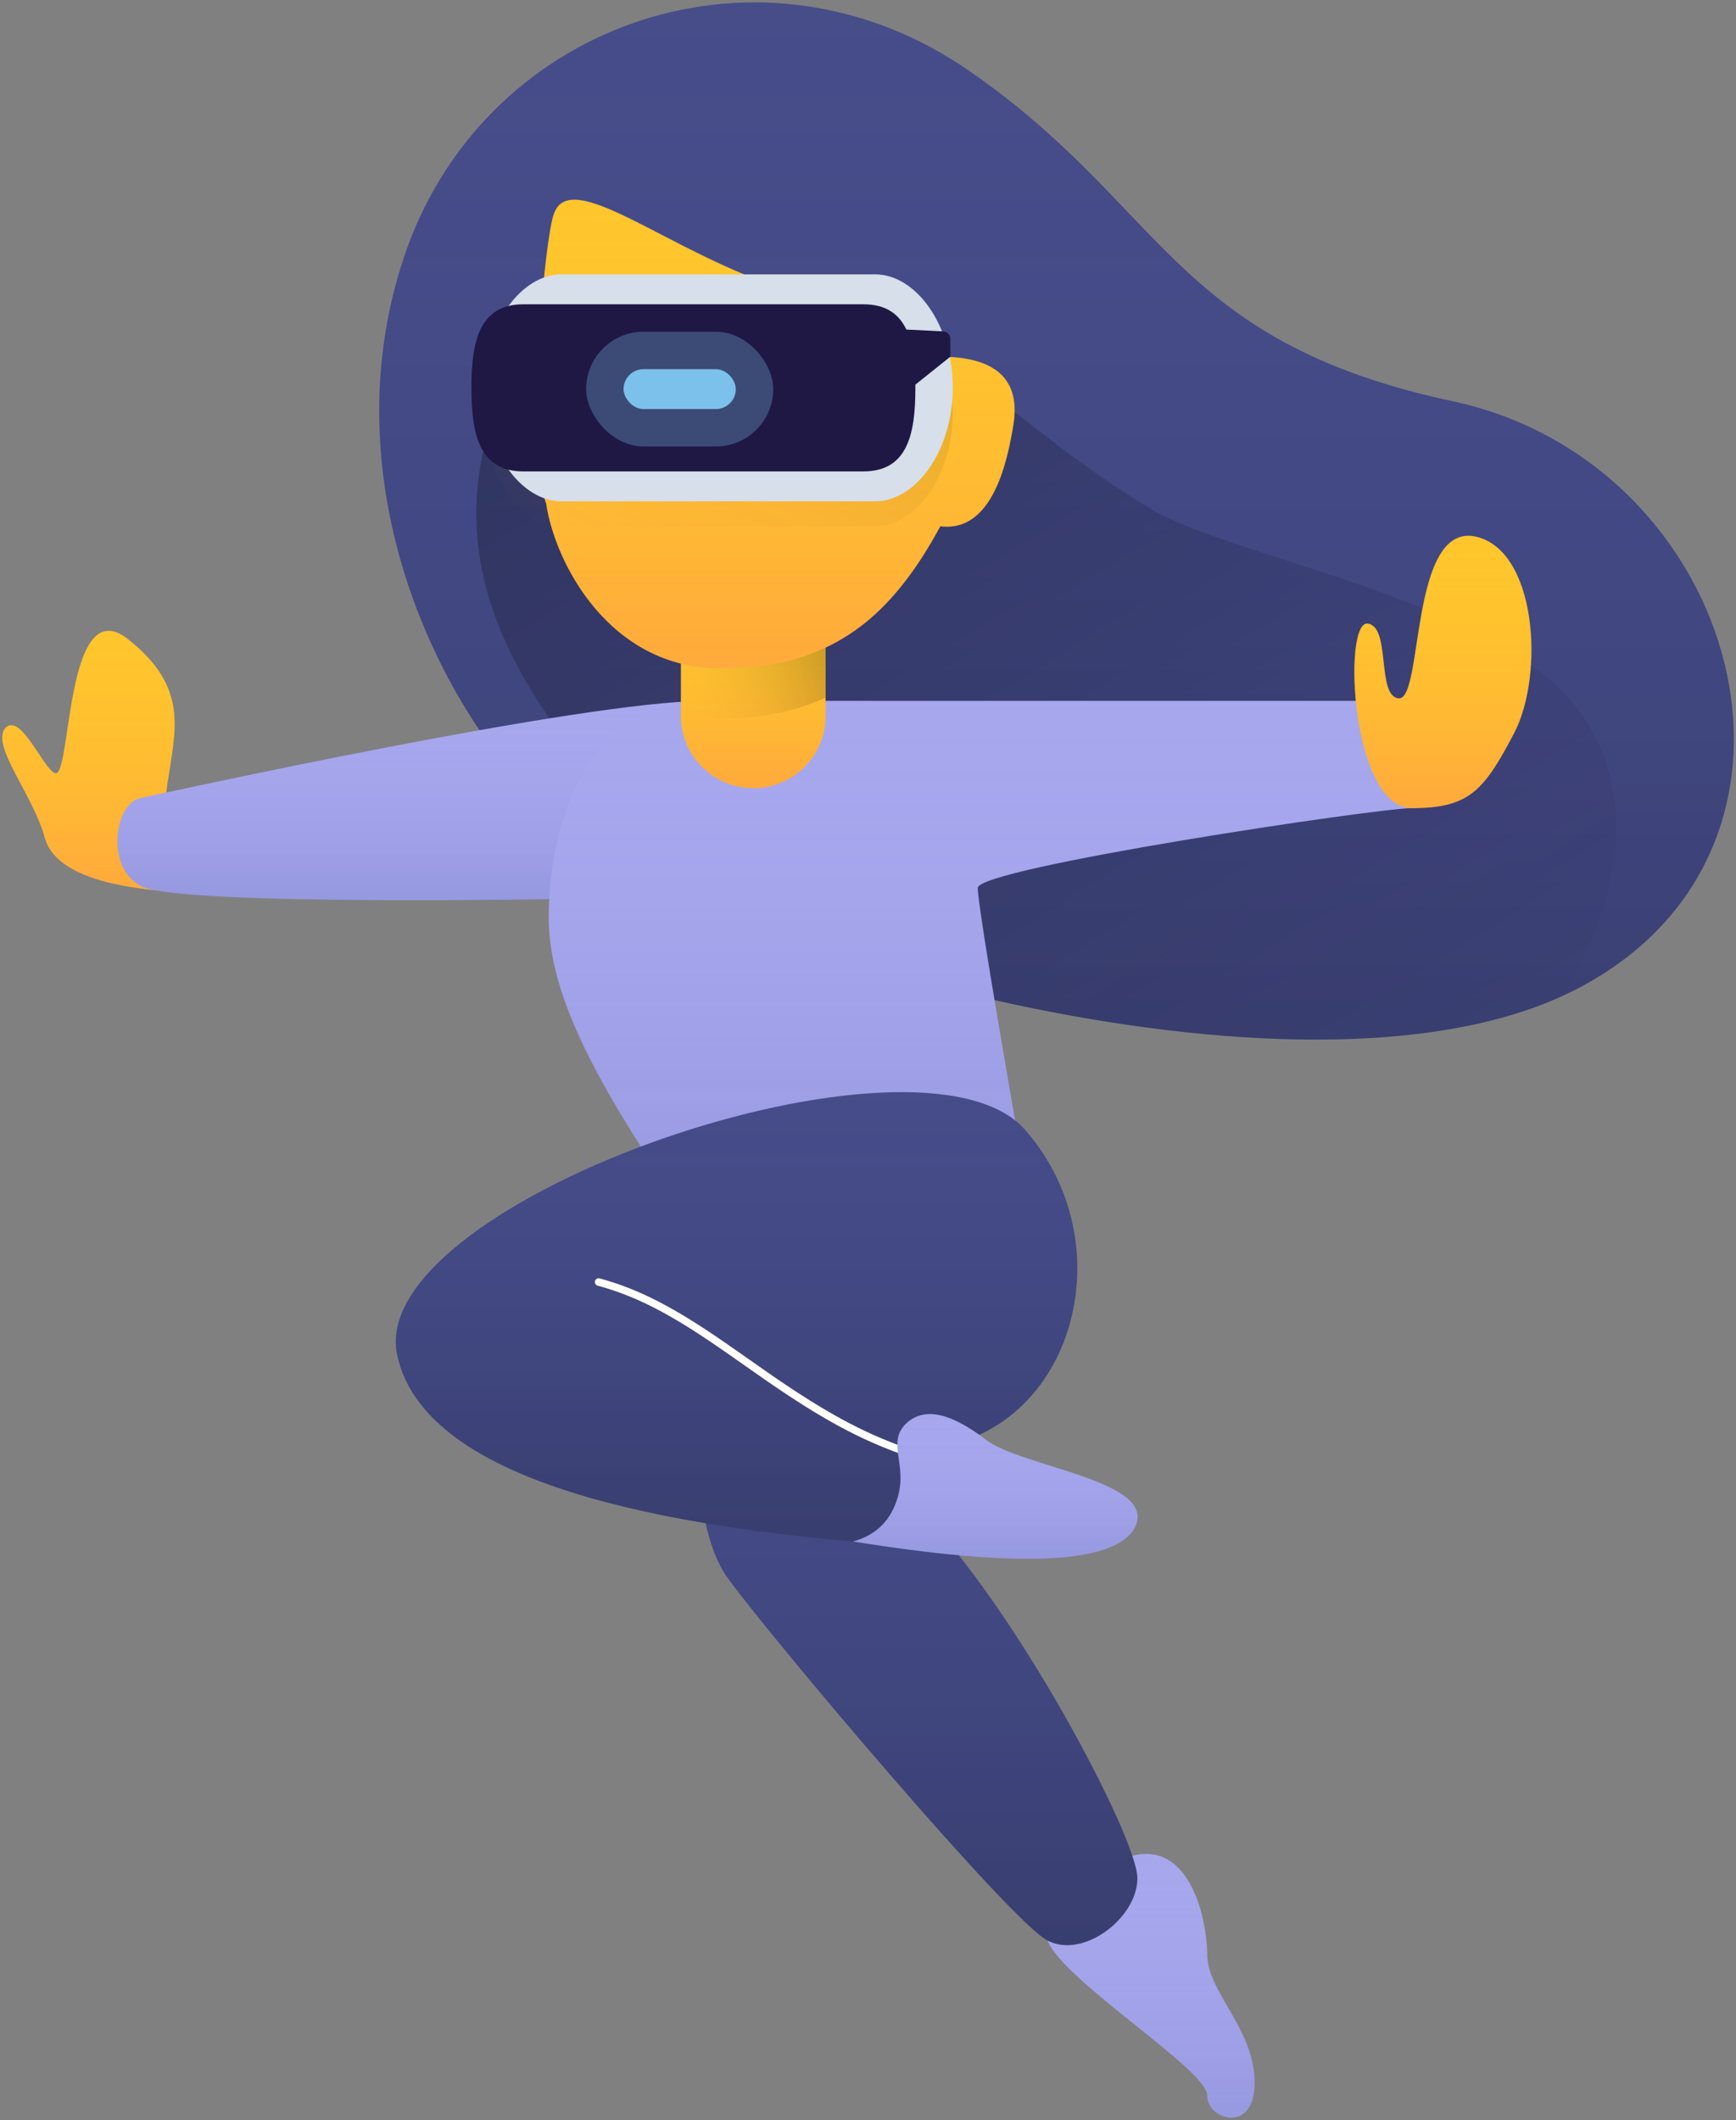 <svg width="696" height="850" xmlns="http://www.w3.org/2000/svg" xmlns:xlink="http://www.w3.org/1999/xlink"><rect width="100%" height="100%" fill="#808080" stroke="none"/><defs><path d="M80 336C25.86 292.498-21.15 194.81 10 102 40.763 9.862 149.017-29.92 233 25c82.69 55.478 83.058 110.551 198 135 114.171 24.917 157.4 176.42 52 234-106.25 58.542-348.88-14.607-403-58z" id="a"/><path d="M474.033 398.488c-85.478 38.807-243.384 5.324-334.685-31.361C116.14 346.077 93.467 321.145 72 292c-38.3-51.27-43.3-101.27-15-150h171c33.865 28.812 61.532 49.479 83 62 32.84 18.26 130.406 35.129 166 75 29.784 33.818 21.092 82.131-2.967 119.488z" id="c"/><path d="M62 356c-26.743-2.637-41.743-9.637-45-21-4.663-17.307-21.488-36.697-16-44 6.207-6.676 14.897 15.547 20 18 6.748 2.707 3.895-73.096 29-54 25.11 19.724 19.264 36.553 16 59-1.952 15.605-3.286 29.605-4 42z" id="e"/><path d="M282 280c-49.941 0-217.825 37.16-227 39-9.597 2.214-14.052 26.724 0 35 13.63 8.892 185.533 5.156 196 5 11.178.156 81.37-79 31-79z" id="g"/><path d="M419 777c6.222 16.15 63.566 51.447 64 62-.434 9.652 19 16.072 19-5 0-21.888-19.434-36.544-19-52-.434-16.22-7.876-44.617-30-39-23.165 4.058-41.61 17.06-34 34z" id="i"/><path d="M282 280h283c27.54 0 20.103 42.5 0 43-13.265-.09-174 23.912-174 32 0 5.392 6.667 46.059 20 122l-129 21c-35.249-51.843-63-94.06-63-131s14.584-87 63-87z" id="j"/><path d="M291 509c-14.21 37.396-17.686 99.013 0 123 17.545 24.123 113.658 137.96 128 145 14.336 7.511 36-9.068 36-25 0-16.26-49.548-110.065-88-148-38.466-36.684-61.93-131.25-76-95z" id="k"/><path d="M29 0c16.016 0 29 12.984 29 29v29c0 16.016-12.984 29-29 29S0 74.016 0 58V29C0 12.984 12.984 0 29 0z" id="l"/><path d="M158 541c7.512 40.67 68.512 66.004 183 76 7.783-.932 13.45-5.599 17-14 6.245-13.05 6.349-22.694 6-23 62.794.306 88.476-79.559 46-128-41.929-47.86-261.863 27.659-252 89z" id="n"/><path d="M377 142c22.379.394 31.712 10.06 28 29-3.536 21.317-11.302 41.192-29 39-19.212 35.316-42.57 57-88 57-44.945 0-66.631-42.782-70-66-8.769-23.546-.403-107.51 3-116 6.46-20.178 47.657 16.387 93 30 29.464 9.868 50.464 18.868 63 27z" id="o"/><path d="M565 323c-23.979 0-27.79-73.503-18-74 9.995.497 3.511 29.66 13 30 9.59-.34 4.29-69.369 30-65 25.255 4.807 28.255 55.778 16 79-12.081 23.003-17.908 30-41 30z" id="q"/><path d="M341 617c64.834 10.445 102.168 9.111 112-4 13.949-20.195-45.038-25.56-59-37-14.083-10.664-24.689-13.17-32-6-7.373 7.627.73 15.93-3 29-2.694 9.504-8.694 15.504-18 18z" id="r"/><linearGradient x1="50%" y1="0%" x2="50%" y2="100%" id="b"><stop stop-color="#403F9F" stop-opacity="0" offset="0%"/><stop stop-opacity=".2" offset="100%"/></linearGradient><linearGradient x1="0%" y1="0%" x2="100%" y2="100%" id="d"><stop stop-opacity=".3" offset="0%"/><stop stop-color="#1F1845" stop-opacity="0" offset="100%"/></linearGradient><linearGradient x1="50%" y1="0%" x2="50%" y2="100%" id="f"><stop stop-color="#FFC62C" stop-opacity="0" offset="0%"/><stop stop-color="#FF6663" stop-opacity=".3" offset="100%"/></linearGradient><linearGradient x1="50%" y1="0%" x2="50%" y2="100%" id="h"><stop stop-color="#A7A7EE" stop-opacity="0" offset="0%"/><stop stop-color="#4C55A0" stop-opacity=".2" offset="100%"/></linearGradient><linearGradient x1="100%" y1="50%" x2="0%" y2="100%" id="m"><stop stop-opacity=".2" offset="0%"/><stop stop-color="#FFC42C" stop-opacity="0" offset="100%"/></linearGradient><linearGradient x1="100%" y1="0%" x2="0%" y2="100%" id="p"><stop stop-opacity=".15" offset="0%"/><stop stop-color="#FFC42C" stop-opacity="0" offset="100%"/></linearGradient></defs><g fill="none" fill-rule="evenodd"><g transform="translate(152 1)"><use fill="#464D89" xlink:href="#a"/><use fill="url(#b)" xlink:href="#a"/><use fill="url(#d)" xlink:href="#c"/></g><g transform="translate(1 1)"><use fill="#FFC62C" xlink:href="#e"/><use fill="url(#f)" xlink:href="#e"/></g><g transform="translate(1 1)"><use fill="#A7A7EE" xlink:href="#g"/><use fill="url(#h)" xlink:href="#g"/></g><g transform="translate(1 1)"><use fill="#A7A7EE" xlink:href="#i"/><use fill="url(#h)" xlink:href="#i"/></g><g transform="translate(1 1)"><use fill="#A7A7EE" xlink:href="#j"/><use fill="url(#h)" xlink:href="#j"/></g><g transform="translate(1 1)"><use fill="#464D89" xlink:href="#k"/><use fill="url(#b)" xlink:href="#k"/></g><g transform="translate(273 229)"><use fill="#FFC62C" xlink:href="#l"/><use fill="url(#f)" xlink:href="#l"/></g><path d="M58 50.63C46.384 56.077 32.68 59 16 59c-5.705 0-11.035-.69-16-1.94V29C0 12.984 12.984 0 29 0s29 12.984 29 29v21.63z" fill="url(#m)" transform="translate(273 229)"/><g transform="translate(1 1)"><use fill="#464D89" xlink:href="#n"/><use fill="url(#b)" xlink:href="#n"/></g><g transform="translate(1 1)"><use fill="#FFC62C" xlink:href="#o"/><use fill="url(#f)" xlink:href="#o"/></g><path d="M224.125 119h125.75C366.233 119 381 139.371 381 164.5S366.233 210 349.875 210h-125.75C207.767 210 193 189.629 193 164.5s14.767-45.5 31.125-45.5z" fill="url(#p)" transform="translate(1 1)"/><g transform="translate(189 110)"><path d="M36.125 0h125.75C178.233 0 193 20.371 193 45.5S178.233 91 161.875 91H36.125C19.767 91 5 70.629 5 45.5S19.767 0 36.125 0z" fill="#D6DFEA"/><path d="M20.842 12h136.316C174.891 12 178 26.998 178 45.5c0 18.502-3.11 33.5-20.842 33.5H20.842C3.109 79 0 64.002 0 45.5 0 26.998 3.11 12 20.842 12z" fill="#1F1845"/><path d="M172 22l17.15.857a3 3 0 012.85 2.997V33l-20 16V22z" fill="#1F1845"/><rect fill="#7BC1EB" opacity=".3" x="46" y="23" width="75" height="46" rx="23"/><rect fill="#7BC1EB" x="61" y="38" width="45" height="16" rx="8"/></g><path d="M239.608 515.448a1.5 1.5 0 01.784-2.896c15.648 4.239 29.377 11.467 47.963 24.138 4.142 2.824 18.64 13.007 18.968 13.236 22.931 15.941 39.052 24.984 59.15 31.65a1.5 1.5 0 11-.945 2.848c-20.427-6.776-36.77-15.943-59.917-32.035-.344-.239-14.825-10.41-18.946-13.22-18.334-12.5-31.797-19.588-47.057-23.721z" fill="#FFF" fill-rule="nonzero"/><g transform="translate(1 1)"><use fill="#FFC62C" xlink:href="#q"/><use fill="url(#f)" xlink:href="#q"/></g><g transform="translate(1 1)"><use fill="#A7A7EE" xlink:href="#r"/><use fill="url(#h)" xlink:href="#r"/></g></g></svg>